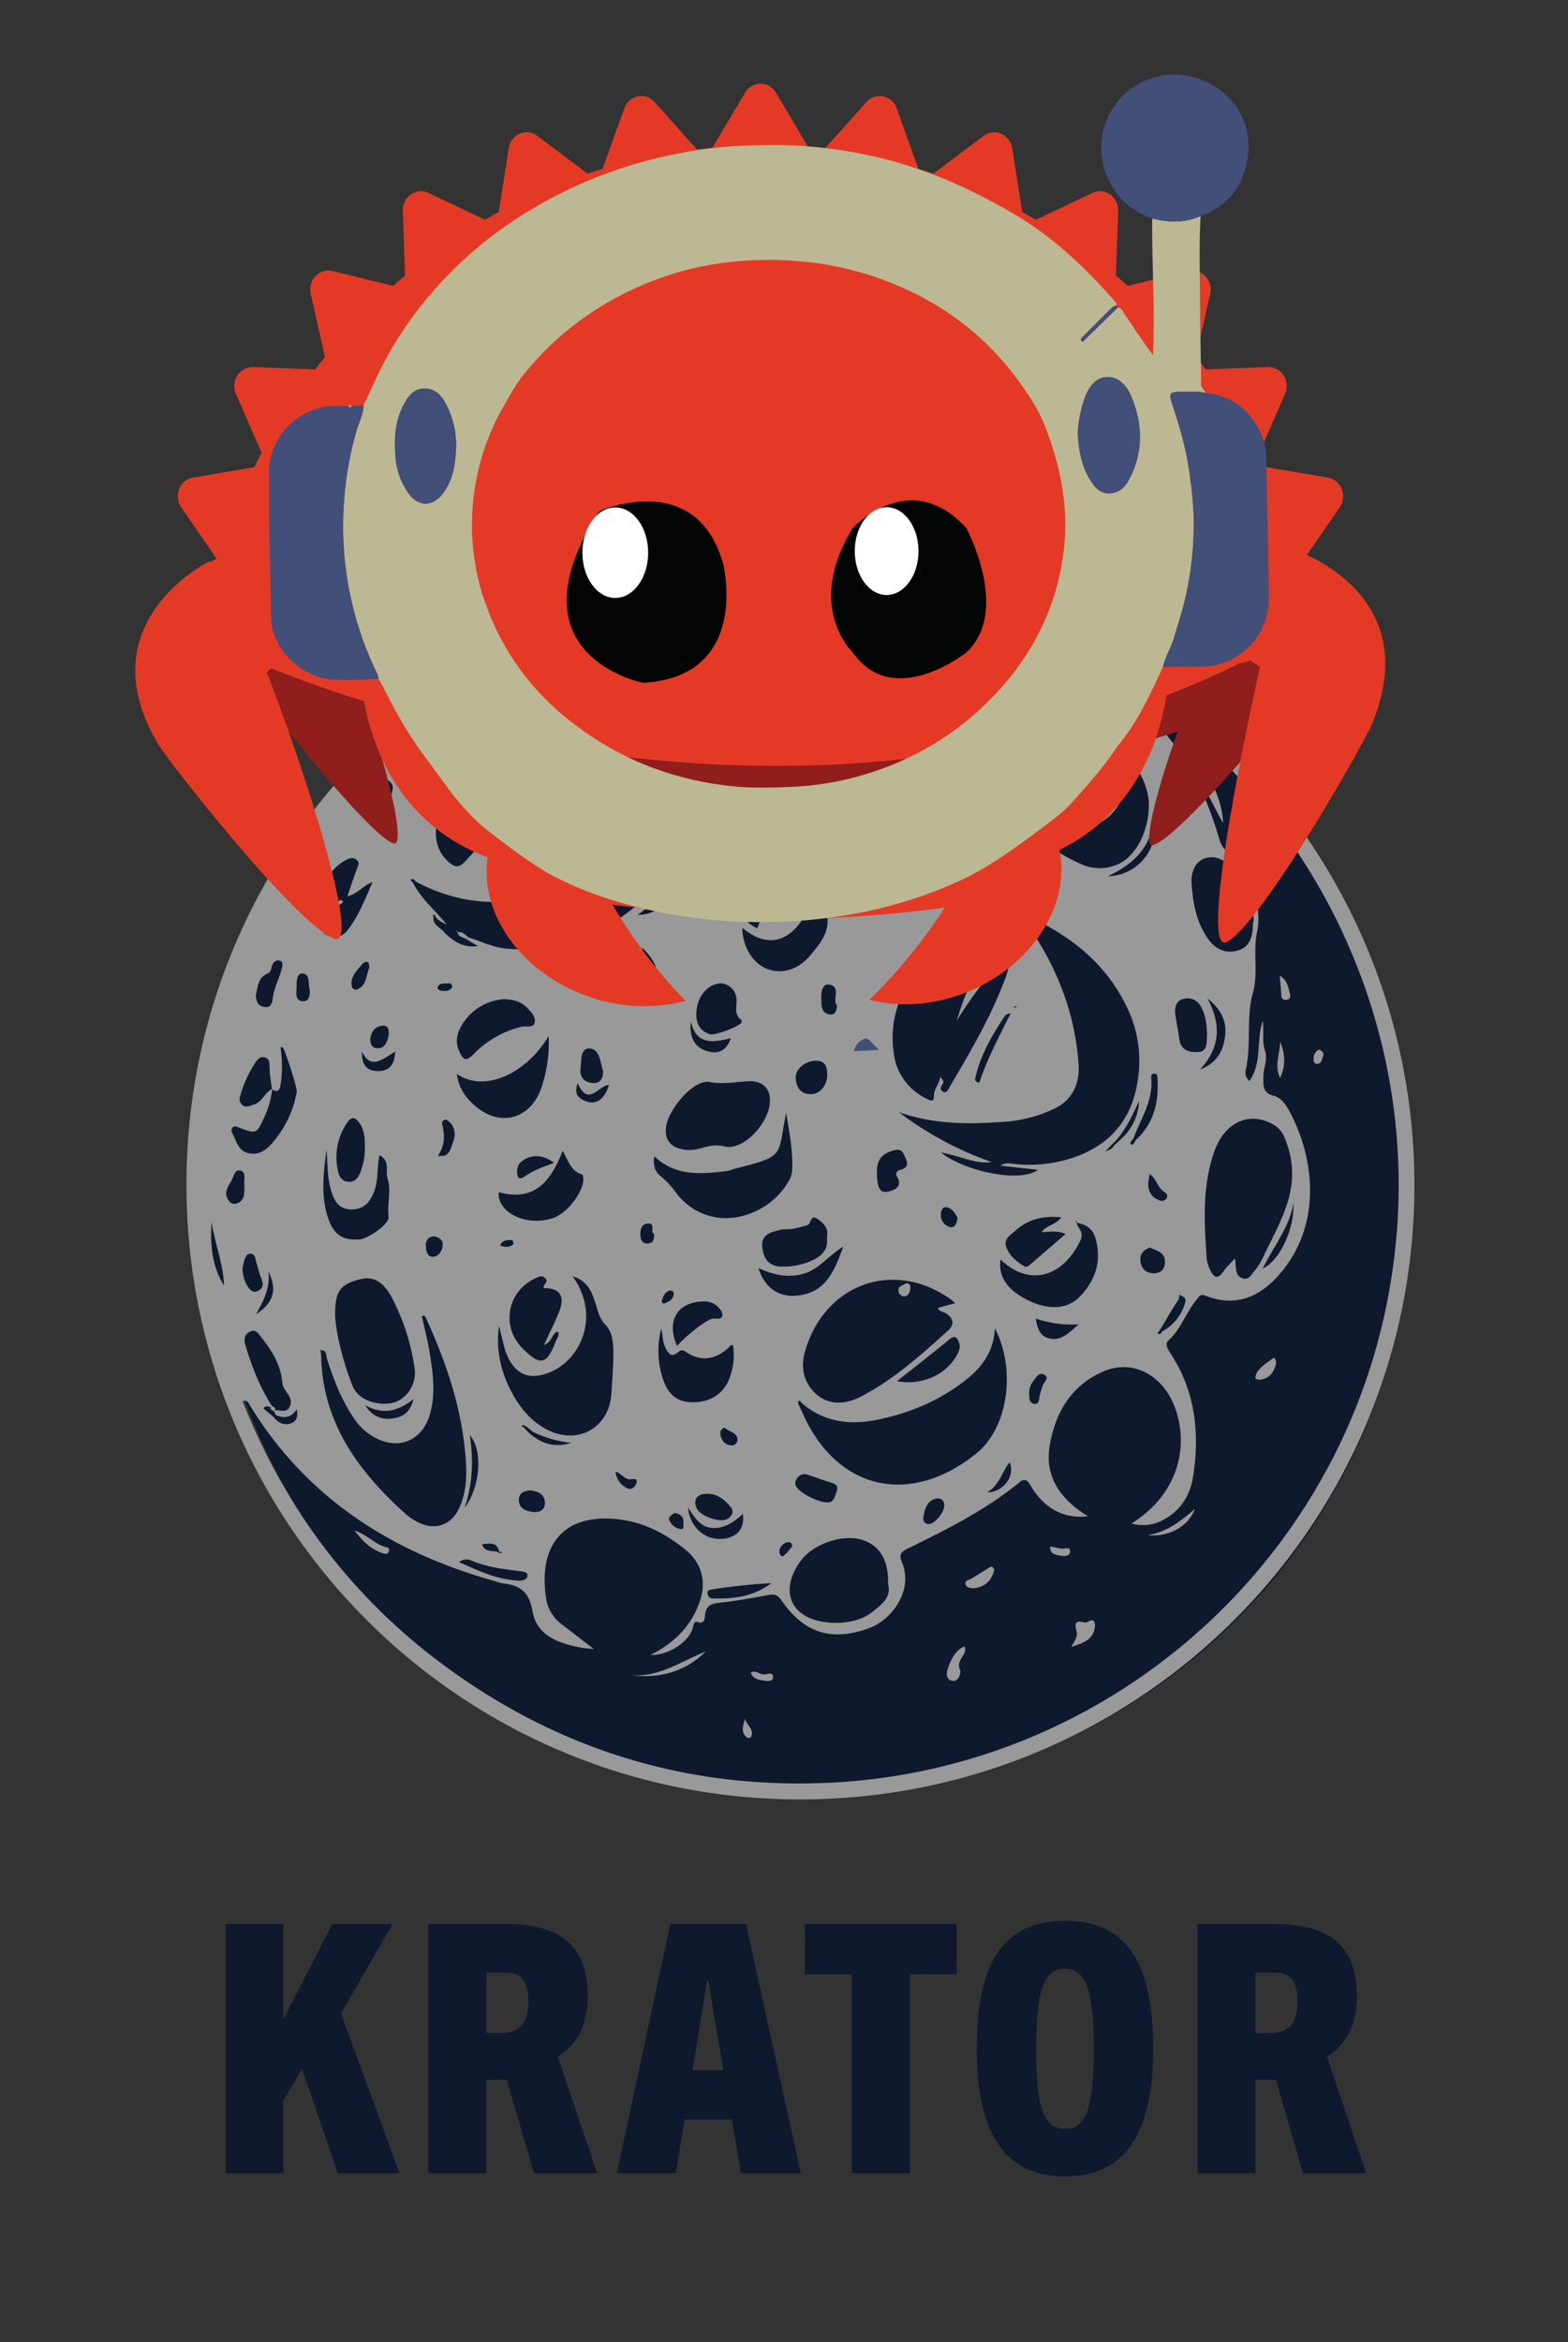 <?xml version="1.0" encoding="UTF-8" standalone="no"?>
<svg
   xmlns:dc="http://purl.org/dc/elements/1.1/"
   xmlns:cc="http://creativecommons.org/ns#"
   xmlns:rdf="http://www.w3.org/1999/02/22-rdf-syntax-ns#"
   xmlns:svg="http://www.w3.org/2000/svg"
   xmlns="http://www.w3.org/2000/svg"
   xmlns:sodipodi="http://sodipodi.sourceforge.net/DTD/sodipodi-0.dtd"
   xmlns:inkscape="http://www.inkscape.org/namespaces/inkscape"
   id="Layer_1"
   data-name="Layer 1"
   viewBox="0 0 686.24 1024.491"
   version="1.1"
   sodipodi:docname="krator-stacked-color.svg">
  <rect x="0" y="0" width="686.24" height="1024.491" fill="#333333" stroke="none"/>
  <sodipodi:namedview
     pagecolor="#ffffff"
     bordercolor="#666666"
     borderopacity="1"
     objecttolerance="10"
     gridtolerance="10"
     guidetolerance="10"
     inkscape:pageopacity="0"
     inkscape:pageshadow="2"
     inkscape:window-width="640"
     inkscape:window-height="480"
     id="namedview167" />
  <defs
     id="defs7">
    <style
       id="style2">.cls-1{fill:none;}.cls-2{fill:#0e192d;}.cls-3{fill:#999;}.cls-4{fill:#8f1e1c;}.cls-5{fill:#e33a25;}.cls-6{fill:#e43a25;}.cls-7{fill:#030404;}.cls-8{fill:#fff;}.cls-9{clip-path:url(#clip-path);}.cls-10{fill:#bcb893;}.cls-11{fill:#414f79;}</style>
    <clipPath
       id="clip-path">
      <polyline
         class="cls-1"
         points="259.024 466.111 420.38 457.276 590.32 228.947 598.622 -33.904 -7.635 43.64 34.787 149.291 44.604 416.168 175.481 352.388"
         id="polyline4" />
    </clipPath>
  </defs>
  <circle
     class="cls-2"
     cx="354.744"
     cy="522.107"
     r="263.552"
     id="circle9" />
  <path
     class="cls-3"
     d="M619.028,518.505c-.03,148.508-120.348,268.635-269.005,268.579-148.443-.056-268.498-120.439-268.422-269.154C81.676,369.579,202.189,249.511,350.874,249.651,499.005,249.791,619.058,370.158,619.028,518.505Zm-130.868-19.366q-.596.561-1.192,1.122c-.878.902-1.756,1.805-3.342,3.435,2.353-.849,3.455-1.433,4.011-2.713q.614-.548,1.228-1.097l1.168-1.155a23.832,23.832,0,0,0,8.503-17.146c-2.645,5.755-5.328,11.461-9.364,16.41ZM229.858,623.67c-.461-.094-1.248-.381-1.327-.249-.399.675.246.751.703.89q.54.625,1.081,1.251l1.724,1.669c5.325,4.53,11.263,6.025,17.957,3.887a50.008,50.008,0,0,1-16.897-4.864q-1.013-.841-2.025-1.681C230.67,624.271,230.265,623.968,229.858,623.67ZM218.607,679.393l1.106-.256c-.113-.118-.21-.315-.342-.341-.645-.131-.837.23-.789.804-.502-5.043-3.788-4.652-7.592-4.117C212.372,679.736,216.477,677.576,218.607,679.393Zm-97.935-60.467-.793-1.772c2.186-1.046,5.332,1.513,6.903-1.847,1.417-3.031-.506-5.101-2.003-7.359a7.107,7.107,0,0,1-1.213-3.146c-.661-7.685-4.477-13.885-9.109-19.703-1.269-1.594-2.359-3.911-5.081-2.597-2.667,1.287-2.642,3.764-1.949,6.034,2.815,9.226,6.262,18.198,11.537,26.359-.845,1.654-2.318-1.174-3.587,1.257,1.305,1.094,2.835,2.375,4.364,3.657,1.91,2.545,4.47,3.84,7.523,2.815,2.499-.839,3.279-3.012,2.585-6.133C127.344,620.272,124.201,620.53,120.672,618.926ZM388.77,293.775c-.148-.627-.513-1.08-1.124-.664-.158.107.165.922.267,1.411,2.313,4.074,5.401,6.653,10.389,5.631C394.8,298.473,392.787,294.566,388.77,293.775Zm-197.229,211.564c4.964,1.453,5.557-2.62,6.663-5.572,1.276-3.409,1.181-6.841-1.996-9.437a1.573,1.573,0,0,0-2.071-.277c-.953.722-.639,1.661-.414,2.611,1.07,4.506.702,8.796-1.967,12.723l.237.829.301-.354Zm317.024,77.073a20.312,20.312,0,0,0,10.151-12.734c.943-3.437-4.047-2.713-4.972-5.21a2.277,2.277,0,0,1,.044-.821c2.217,1.48,3.241,2.985,1.458,5.633-2.69,3.996-5.032,8.226-7.521,12.355q-.606.795-1.211,1.59C507.561,583.875,508.17,583.416,508.564,582.413ZM280.778,414.315l.027.308.155-.239c1.11,6.435,4.549,12.536,2.667,19.417-.293,1.071-1.253,2.591.726,3.56a9.287,9.287,0,0,0,3.777-7.391C288.429,423.505,285.356,418.525,280.778,414.315Zm216.239,84.423c7.854-7.185,10.184-16.368,9.562-26.591-.062-1.025.207-2.563-1.524-2.519-1.335.034-1.265,1.282-1.189,2.165.833,9.734-4.64,17.571-7.787,26.106-.39.92-2.046,1.853-1.096,2.619C495.794,501.171,496.55,499.649,497.017,498.738Zm-54.685-55.601c-.813.32-1.987.4-2.383.997-5.691,8.574-10.934,17.38-13.137,27.616-.181.839.154,1.488,1.777,1.91,3.474-10.634,8.833-20.525,13.809-30.605-1.184-2.726,2.15-1.819,2.509-2.949C442.857,439.922,444.215,442.833,442.332,443.138ZM243.754,354.842l-1.189-1.224a57.605,57.605,0,0,0,5.451-3.269c1.636-1.226,4.423-.958,5.331-4.228a77.558,77.558,0,0,0-36.547,22.187c3.058-1.212,6.276-4.803,8.489-4.265,7.134,1.736,11.579-3.658,17.389-5.116C245.882,358.123,245.739,357.498,243.754,354.842ZM118.99,476.414c-.377-3.277-.978-6.549-1.044-9.833-.038-1.911.026-3.536-2.134-4.065-2.063-.505-3.122.905-4.139,2.412a52.539,52.539,0,0,0-6.3,13.572c-.542,1.692-.976,3.374.639,4.79,1.646,1.443,3.224.386,4.868-.042,3.874-1.008,4.854-5.401,8.251-6.937a37.94,37.94,0,0,1-3.641,12.733c-3.238,6.983-3.238,6.989-10.632,4.287-1.065-.389-2.21-1.15-3.146-.076a2.329,2.329,0,0,0-.199,2.137c1.85,3.262,2.512,7.599,6.75,8.881,4.197,1.27,7.577-.691,10.328-3.679a46.012,46.012,0,0,0,11.283-23.112c.281-1.478-5.117-18.253-6.16-19.383-.089-.096-.373-.013-.944-.013a54.336,54.336,0,0,1,.011,16.523C122.308,477.358,121.233,477.848,118.99,476.414Zm28.487-81.811,1.146,1.152c-3.684,3.465-7.449,4.743-11.617.053a35.823,35.823,0,0,0,2.128,8.702c2.652,5.979,9.153,7.289,13.014,2.333,4.687-6.016,7.492-13.141,10.906-21.079-4.485,1.884-6.746,5.31-11.034,6.32,1.562-4.562,2.794-8.394,4.207-12.159.487-1.296,1.296-2.422.015-3.66-1.338-1.293-2.815-1.04-4.293-.351a21.356,21.356,0,0,0-8.775,8.227C139.64,389.62,140.973,392.7,147.477,394.603ZM471.008,534.802l.367-.682-.7-.175q.244.391.487.781c.351,2.69,3.673,3.812,1.514,8.203-7.899,16.066-22.426,19.847-34.816,7.996-.959,7.119,2.543,12.72,10.714,17.137,9.236,4.993,18.081,5.035,23.737-.644,6.977-7.005,9.935-15.512,7.244-25.403C478.388,537.726,475.73,535.624,471.008,534.802ZM387.706,324.02c-.128,1.326-2.739,1.009-1.673,3.676,3.098-1.712,6.108-3.374,9.138-5.048-1.466-2.004-3.064.835-4.226-.87,4.014-3.798,9.313-3.365,14.912-3.992a29.08,29.08,0,0,0-11.343-8.726c-13.478-5.883-31.069-1.571-38.658,9.594-.799,1.176-3.026,3.927-1.102,4.054,3.617.239,5.754,4.399,9.712,2.943,1.068-.393,2.856-1.093,3.669.502,2.063,4.05,5.152,1.96,8.069,1.671C380.352,327.411,383.302,323.532,387.706,324.02ZM350.596,613.458c-.24-.57-.695-.977-1.206-.542-.211.179.051.915.097,1.398,1.681,3.469,3.151,7.06,5.076,10.388,16.713,28.904,46.614,32.199,72.765,11.026,14.128-11.439,17.301-37.024,8.073-54.72-.376,9.429-5.018,16.384-11.881,21.941-11.662,9.442-25.092,15.168-39.741,18.101C371.601,623.488,360.283,621.992,350.596,613.458ZM181.84,385.547a1.328,1.328,0,0,0-2.192-.644q.644.772,1.288,1.544c3.274,6.524,8.995,11.186,14.607,17.98-3.335-1.558-4.797-2.58-5.417-4.482l-.87.632.413.328.443-.98c-1.691,4.025,2.092,5.487,3.939,7.452,3.965,4.22,8.72,7.395,15.123,6.459q-2.453-1.464-4.907-2.929.387-.425.762-.861c5.498,1.756,10.732,4.332,16.607,4.896,24.768,2.376,45.18-7.38,62.479-23.808,20.198-19.182,18.338-49.669-3.292-67.384-2.907-2.381-5.978-4.883-10.409-3.963,1.729,3.485,3.553,6.683,4.95,10.058,6.784,16.39,3.722,31.745-8.579,43.703C243.373,396.311,210.26,400.988,181.84,385.547ZM476.175,663.199c-10.311,1.399-19.19-3.366-24.997-13.191-1.305-2.208-2.546-3.669-4.769-1.829-14.861,12.296-31.995,20.763-49.13,29.191-2.996,1.474-3.985,2.595-2.588,5.866,5.362,12.555-4.619,25.408-14.219,28.909-16.488,6.013-28.507,2.275-38.455-12.144-1.676-2.43-3.1-2.785-5.636-2.325-6.851,1.241-13.714,2.512-20.626,3.287-3.773.423-6.752.825-7.181,5.508-.136,1.487-.314,4.162-3.476,2.986-1.066-.396-1.489.769-1.68,1.798-1.193,6.416-10.466,12.944-18.716,12.621,10.439-5.188,17.712-12.588,21.442-23.038,3.186-8.927,1.041-17.101-6.231-23.03-8.381-6.832-17.797-11.785-28.668-13.17C247.465,661.61,235.326,674.977,239.017,699.202a17.116,17.116,0,0,0,6.724,11.199c4.563,3.506,9.116,7.026,14.175,10.928-2.038-.211-3.506-.271-4.941-.526-9.959-1.769-19.978-5.003-21.915-16.006-1.503-8.536-5.466-11.45-12.956-12.181a20.486,20.486,0,0,1-3.341-.96C171.676,679.109,134.472,655.551,109.475,614.91c-.633-1.029-.966-2.709-3.339-2.055,19.522,49.211,50.553,89.322,93.819,119.653,48.99,34.344,103.623,50.164,163.398,47.262,119.657-5.809,220.563-93.012,243.728-210.278,23.243-117.657-37.07-223.312-114.671-270.163-.065.363-.307.949-.17,1.057,12.475,9.887,18.787,25.195,31.59,35.07,7.277,5.613,10.821,14.799,11.496,24.614-4.284-7.417-7.502-15.497-13.074-22.083a175.267,175.267,0,0,1,11.499,29.414c.754,2.557,2.213,4.218,3.938,6.124,8.745,9.666,15.084,21.476,12.462,34.096-1.886,9.073.692,17.761-1.896,27.015-2.901,10.374-.52,22.28-3.054,33.343-.355,1.551-.168,3.085,1.587,4.932,5.71-8.211,2.932-17.812,5.828-26.351.674,4.264-.353,8.912.952,12.773,1.418,4.196-.61,7.537-.625,11.274-.015,3.96-.638,7.406,4.654,8.745,2.947.745,5.041,3.66,6.535,6.381,11.253,20.49,14.994,50.739-5.073,72.676-8.633,9.437-18.978,13.268-31.37,8.374-2.516-.994-2.8.31-3.922,1.637-4.7,5.56-6.824,12.864-12.375,17.89-1.481,1.34-.666,3.338.564,5.175,11.061,16.527,13.163,34.87,10.279,54.03-1.033,6.865-4.038,12.989-9.847,17.227-4.913,3.585-10.29,5.437-17.214,3.673,17.311-10.67,24.877-28.636,20.297-46.757-4.258-16.846-18.453-25.779-32.518-19.799C468.596,605.96,461.575,618.476,459.33,632.881,457.294,645.947,464.101,655.966,476.175,663.199ZM393.419,486.49A149.013,149.013,0,0,0,434.022,508.325c-7.356.967-13.786-2.784-22.125-4.164,10.259,8.265,34.78,13.338,42.347,7.536l-16.417-1.825c2.319-1.533,4.2-.934,5.988-.751a60.943,60.943,0,0,0,24.687-2.375c16.492-5.175,26.561-16.262,29.302-33.376a53.635,53.635,0,0,0-3.431-30.246c-10.657-24.464-31.052-37.714-54.945-46.7a7.988,7.988,0,0,0-6.085.154c.38,2.181,2.209,1.799,3.61,2.216,6.277,1.866,12.275,4.806,15.798,10.263,11.171,17.306,18.041,36.362,19.313,56.957.49,7.938-2.832,15.431-10.881,19.05a59.215,59.215,0,0,1-19.457,5.434C425.432,491.847,409.277,492.077,393.419,486.49Zm24.628,83.541c-.955-.807-1.602-1.449-2.339-1.962-24.886-17.333-54.837-6.404-63.371,22.981-2.194,7.555-.372,14.196,5.151,18.977,5.382,4.659,12.509,4.249,18.603,1.188,14.637-7.353,26.706-18.321,38.791-29.154,2.872-2.575,2.519-5.448-.949-7.604-1.132-.704-2.787-.701-3.496-2.338ZM273.252,338.052c-6.547-8.629-14.145-13.937-22.805-16.639-27.106-8.458-56.522,17.68-59.452,39.578-.839,6.27.514,11.892,5.614,16.252,2.697,2.306,4.436,2.323,7.061-.563C222.336,356.158,244.261,341.238,273.252,338.052Zm-88.656,237.544c1.168,5.363,2.564,10.701,3.457,16.121,1.514,9.191,2.734,18.47-.144,27.622-3.218,10.232-12.435,14.583-22.037,10.345a24.971,24.971,0,0,1-10.553-8.705c-5.732-8.211-9.273-17.358-12.258-26.806-.423-1.337.059-3.765-2.834-3.548a26.027,26.027,0,0,1,.345,2.712c.657,29.46,16.641,50.663,37.38,69.27a25.09,25.09,0,0,0,5.387,3.403c6.646,3.401,13.753,1.246,17.153-5.43,3.28-6.44,3.862-13.443,3.446-20.566-1.297-22.181-8.094-42.85-17.247-62.874C186.315,576.321,186.135,575.209,184.596,575.596Zm355.947-25.17c.152,1.908.209,2.639.268,3.37.176,2.17.433,4.445,2.801,5.286,2.932,1.041,4.061-1.569,5.466-3.273a23.208,23.208,0,0,0,3.205-4.826c7.344-15.741,17.593-30.563,11.218-49.846-1.333-4.031-2.556-7.012-5.695-8.924-10.702-6.516-21.803-1.466-26.354,11.435-5.415,15.35-4.41,31.1-3.335,46.872a13.722,13.722,0,0,0,1.269,4.429c1.486,3.391,3.242,5.408,6.181,1.012C536.722,554.237,538.352,552.831,540.542,550.426ZM438.203,414.047c-28.237-5.242-51.281,17.79-47.044,46.66a25.402,25.402,0,0,0,13.837,19.612c1.431.762,3.803,2.339,3.724-.769-.089-3.522,2.86-5.703,2.736-9.111-.05,1.458,2.286,2.015,1.082,3.71-.774,1.09-1.351,2.736.288,3.411,1.671.689,2.227-1.157,2.863-2.237,8.832-14.99,17.668-29.988,23.885-46.316,1.245-3.269,2.55-6.679,1.749-11.169-9.265,8.764-16.229,18.422-22.617,28.605C422.555,434.041,426.911,422.048,438.203,414.047ZM250.614,558.264c12.095,16.983,3.776,35.129-8.044,41.077-10.264,5.165-17.571,2.429-21.369-8.423-.636-1.816-.996-3.73-1.472-5.602-.459-1.802-.903-3.607-1.353-5.411-1.443,10.733.893,20.552,5.94,29.769,3.574,6.528,8.255,12.049,14.937,15.57,13.477,7.101,27.366-.606,28.331-15.691.345-5.4.722-10.804.845-16.212.111-4.892-.127-10.387-3.381-13.782-2.871-2.994-3.339-6.193-4.469-9.556C259.01,565.344,257.54,560.46,250.614,558.264ZM146.658,575.865c.795,9.355,3.576,19.87,7.582,30.242,2.715,7.031,12.438,9.036,18.17,7.347,6-1.767,10.031-8.326,9.029-15.075a95.557,95.557,0,0,0-9.916-30.709c-3.789-7.194-8.27-9.628-14.216-8.039C148.676,561.938,146.539,564.848,146.658,575.865ZM459.692,308.707a35.867,35.867,0,0,0-11.85,2.195c-8.516,2.901-11.676,9.911-9.456,20.887.534,2.638.439,6.247,2.835,7.31a29.447,29.447,0,0,0,11.447,2.304c5.535.045,10.841-.417,12.51,6.608.278,1.169,1.081,1.597,2.078.76,3.559-2.988,7.371-5.755,10.503-9.144,2.288-2.475,9.088-3.555,3.997-9.339,4.623-5.807,1.603-8.51-4.052-10.403-.859-.288-1.362-1.792-1.92-2.795C472.41,311.032,467.121,308.521,459.692,308.707Zm-71.053,384.034c.363-10.583-3.941-17.235-12.013-19.37-8.472-2.241-20.829,2.132-26.076,9.226-7.063,9.55-6.534,18.833,1.359,23.857,7.522,4.788,22.308,4.553,29.327-.966C385.466,702.164,390.402,698.782,388.639,692.741Zm-78.239-219.508c-6.638-.966-16.314,10.399-18.425,17.631-2.191,7.506,1.771,12.017,9.602,12.161,5.108.094,9.134-3.075,15.272-1.586,8.326,2.02,18.644-9.215,19.982-18.122.983-6.546-2.684-10.744-9.287-10.369C321.827,473.272,316.131,474.43,310.4,473.233ZM489.404,326.823c.809,2.914,1.807,5.791,2.395,8.749,2.68,13.491-4.577,24.25-18.021,27.088-8.777,1.853-15.833-1.82-22.536-6.725-5.386-3.941-9.739-9.031-14.433-14.095-1.164,2.25.14,3.264.787,4.27,9.089,14.124,20.546,25.597,36.334,32.183,7.064,2.947,15.559,1.357,20.631-4.023a28.53,28.53,0,0,0,6.888-12.599,33.763,33.763,0,0,0,1.294-11.239C501.839,340.81,496.419,333.324,489.404,326.823ZM286.308,505.756c-.471,3.922.156,6.709,3.198,9.035a35.063,35.063,0,0,1,6.236,6.771c14.644,19.227,40.597,11.407,49.622-5.322a9.666,9.666,0,0,0,1.29-3.808c.526-8.715-1.24-17.188-2.589-25.701-3.961,19.366.084,18.818-22.933,24.607a23.041,23.041,0,0,1-2.756.855C307.23,513.5,296.051,514.891,286.308,505.756ZM548.33,403.847c1.466-3.253-1.808-5.539-2.759-8.515-1.465-4.586-2.794-9.357-5.183-13.467-2.557-4.401-7.045-7.917-12.294-6.616-5.336,1.322-6.958,6.603-6.571,11.666.649,8.485,2.159,16.842,7.366,24.003,3.346,4.601,7.964,6.422,13.208,4.722C547.268,413.963,548.36,409.252,548.33,403.847Zm-348.379,65.886c.756,6.129,3.777,10.402,7.934,13.964,10.858,9.306,23.695,6.09,28.796-7.146a61.458,61.458,0,0,0,3.439-23.396C230.118,470.072,211.602,477.993,199.951,469.733ZM320.778,588.412c-1.168-.221-1.441.629-1.981,1.125-5.868,5.393-12.422,6.131-18.598,1.774-1.547-1.091-2.403-.709-3.464.203-3.144,2.702-4.363.174-5.527-2.089-1.329-2.582-1.127-5.543-1.806-8.337a38.944,38.944,0,0,0,.396,21.046c2.224,7.444,6.083,10.881,12.313,11.187,8.199.403,14.363-3.273,17.109-10.323A28.421,28.421,0,0,0,320.778,588.412Zm-82.79-24.981c-.613-1.572,2.643-2.728.49-4.492-1.556-1.275-2.944-.368-4.293.266-12.235,5.755-14.983,20.995-5.532,30.535,7.768,7.842,10.616,7.296,14.551-2.915.518-1.344,1.808-2.614.962-4.41-2.8.881-2.483,4.662-6.076,5.878,2.466-5.391,4.899-10.094,6.793-15.005C247.367,566.846,244.792,563.354,237.989,563.43ZM357.088,329.216c6.173,15.236,23.361,23.509,36.716,18.42,12.419-4.732,19.209-17.345,15.174-28.185C397.979,339.638,379.523,345.172,357.088,329.216Zm-32.227,76.604c.106,8.382,4.667,15.659,10.969,18.029,6.322,2.378,13.453.376,18.675-5.814,5.247-6.221,10.547-12.64,5.906-21.668-1.094-2.128-.958-4.972-3.604-6.272C349.781,411.018,337.8,416.759,324.861,405.819ZM218.297,521.495a8.74,8.74,0,0,0,2.105,6.522c4.249,5.401,13.848,7.493,21.808,4.733,6.016-2.086,13.167-11.355,13.07-17.007-.012-.708-.175-1.953-.501-2.036-4.889-1.245-5.947-5.945-8.524-10.268C241.106,516.598,234.058,525.746,218.297,521.495Zm-75.405-18.529c-1.316,10.296-2.689,20.67,1.037,30.778,2.432,6.598,6.451,8.918,13.488,8.361,3.759-.298,13.044-6.729,12.654-9.772-.727-5.673,1.295-11.332-.473-16.922-1.015-3.21,1.344-7.488-3.493-10.129-1.195,5.39-.451,10.665-2.246,15.546-1.837,4.997-4.733,8.442-10.483,8.188-5.86-.259-7.54-4.785-8.757-9.341C143.165,514.243,143.41,508.587,142.891,502.966ZM220.772,437.037a23.214,23.214,0,0,0-18.585,11.269c-2.103,3.414-3.161,7.353-1.173,11.598,1.584,3.381,2.69,4.763,6.003,1.432a43.67,43.67,0,0,1,21.351-12.249c1.918-.443,5.011.691,5.593-1.625.688-2.738-1.642-4.971-3.553-6.907C227.953,438.07,224.805,437.253,220.772,437.037ZM361.887,541.358c.889-3.739-1.144-6.177-4.04-8.133-3.32-2.241-2.785,2.152-4.492,2.659a52.699,52.699,0,0,1-6.131,1.588c-2.08.353-4.298.067-6.309.607-3.727,1-7.852,2.013-7.318,7.283.591,5.827,3.452,8.725,8.946,8.689a30.165,30.165,0,0,0,13.471-2.997C359.972,549.071,362.569,546.26,361.887,541.358ZM331.456,406.068c2.242-6.806,6.868-10.925,13.596-12.369,4.607-.988,4.469-2.988,2.204-6.246-2.851-4.102-6.577-5.799-11.474-4.708a14.02,14.02,0,0,0-11.028,11.971C323.909,400.316,326.422,403.808,331.456,406.068ZM315.947,430.166c-5.113-.193-9.692,4.264-10.829,10.075-1.26,6.441.666,10.578,5.669,12.175,1.979.632,12.894-3.433,13.666-5.121.147-.322.252-.972.104-1.074-4.04-2.774-1.425-7.074-2.434-10.534A7.159,7.159,0,0,0,315.947,430.166ZM410.107,370.473a34.2,34.2,0,0,1-24.184,15.539c-4.089.641-.941,3.221.217,4.334,4.951,4.758,15.281,4.548,21.072.218C411.71,387.201,414.887,376.083,410.107,370.473Zm56.252,169.28c-4.014-1.743-7.227-.801-10.509-.82,2.168-3.116,6.297-3.095,8.574-6.428-7.959-.843-14.507.855-20.06,5.858-2.095,1.888-5.178,3.402-3.971,7.005,1.366,4.078,4.689,6.554,8.174,8.726.377.235,1.458-.273,1.976-.714C455.656,549.033,460.718,544.629,466.359,539.753ZM303.675,278.695c.393,8.594,7.435,14.719,15.754,15.338,2.206.164,4.41-.7,6.654.504,4.203,2.257,8.467-.246,8.86-3.447.478-3.896,2.747-6.387,3.977-9.581.592-1.537,1.135-2.886-.448-4.131-1.625-1.277-2.862-.493-4.019.709a25.425,25.425,0,0,1-14.814,7.295C313.612,286.331,307.587,286.378,303.675,278.695Zm28.239,275.96c2.915,9.021,9.338,13.052,17.494,12.019,11.964-1.514,15.702-10.494,19.638-21.362-6.738,4.095-10.701,9.976-17.416,11.847C344.786,559.067,338.463,557.678,331.914,554.655Zm-172.232-53.007c.049-3.694-.183-7.379-2.406-10.496-1.556-2.183-3.267-3.17-5.298-.118a26.708,26.708,0,0,0-3.978,21.48c.539,2.418,1.901,4.285,4.618,4.425,2.438.125,3.867-1.439,4.819-3.479A28.219,28.219,0,0,0,159.683,501.648Zm368.601-49.172c-.199-4.265-.542-8.5-2.762-12.258a6.501,6.501,0,0,0-7.935-3.158c-3.012.941-3.598,3.782-3.211,6.64.488,3.605,1.294,7.168,1.745,10.776.693,5.548,5.375,6,8.9,5.609C528.597,459.69,528.026,455.434,528.284,452.476ZM296.323,588.741c4.147-4.7,13.37-12,15.913-11.985,1.555.009,3.505.365,3.855-1.087.384-1.591-1.018-3.229-2.314-4.421a8.163,8.163,0,0,0-5.893-1.967C296.469,569.394,291.457,577.811,296.323,588.741Zm27.48-321.128c-5.171.564-10.1,1.036-13.938,4.328-1.737,1.49-4.759,3.327-3.274,5.988,1.425,2.552,3.966,4.802,7.619,4.158a27.679,27.679,0,0,0,12.062-5.332,6.551,6.551,0,0,0,2.18-7.219C327.653,267.29,325.375,267.628,323.803,267.613Zm68.777,336.532c10.163,1.892,20.198-2.173,25.306-9.944,1.389-2.113,2.782-4.386,1.805-7-.689-1.842-1.616-3.475-4.171-1.36C408.115,591.971,400.504,597.853,392.581,604.145Zm-6.667-220.354a37.1,37.1,0,0,1,15.146-8.231c4.005-1.081,4.709-3.539,1.883-6.53a10.736,10.736,0,0,0-11.639-3.013c-4.15,1.286-6.217,4.372-6.463,8.647A21.645,21.645,0,0,0,385.914,383.792ZM356.869,463.992c-4.697.17-8.897,3.741-8.616,7.711.269,3.801,2.025,6.753,6.343,6.885,4.252.13,7.467-3.746,7.438-8.606C362.015,466.487,361.076,463.833,356.869,463.992Zm26.962,49.279a19.466,19.466,0,0,0,.009,1.976c.333,2.918.749,6.75,4.379,6.071,2.189-.409,7.553-1.732,4.185-6.964-.738-1.147.493-2.414,1.543-2.643,5.076-1.106,2.446-4.668,1.691-6.678-1.074-2.862-3.74-2.256-6.323-1.242C384.719,505.598,383.578,509.107,383.831,513.271ZM360.068,656.956c4.884.976,4.938-1.514,5.897-3.999,1.163-3.013.098-3.739-2.334-4.476-3.324-1.007-6.589-2.207-9.876-3.337a4.009,4.009,0,0,0-5.048,1.687c-1.42,2.092-.31,3.788,1.228,5.049A26.745,26.745,0,0,0,360.068,656.956ZM274.733,284.568a17.047,17.047,0,0,0-12.069,6.011c-1.174,1.364-2.736,2.472-1.648,4.3.999,1.679,3.069,1.719,4.667,1.149,3.785-1.351,7.447-3.044,11.175-4.56,2.013-.819,4.398-2.348,4.163-4.11C280.668,284.713,277.712,284.642,274.733,284.568Zm60.39,71.002c4.603,1.651,4.012,5.119,4.695,7.804.961,3.781,3.389,5.072,6.747,4.228,3.433-.864,4.044-3.718,3.389-6.88C348.603,354.211,345.63,353.029,335.123,355.57ZM111.988,434.849c-.016,2.974.8,5.073,3.583,5.599,3.052.577,3.602-1.838,3.844-3.929.478-4.12,2.421-7.732,3.57-11.61.467-1.577,1.361-4.006-.395-4.653-1.887-.695-3.496.938-3.849,3.237a3.025,3.025,0,0,1-1.991,2.521C112.769,427.762,112.958,431.837,111.988,434.849ZM404.584,291.391c3.224-.032,5.44-1.521,5.429-4.731-.012-3.383-3.784-5.407-5.45-4.464-2.516,1.425-2.21.256-3.482-1.029-1.929-1.947-5.188-2.548-7.297-.7-2.317,2.031-.034,4.081,1.426,5.879A14.318,14.318,0,0,0,404.584,291.391Zm-95.426,362.031c-4.258.042-5.967,2.782-4.099,6.567,1.62,3.281,10.264,6.218,13.296,4.427,2.148-1.269,3.012-3.416,1.393-5.328C317.047,655.899,313.82,653.205,309.158,653.423Zm15.968,8.754c-3.744,3.466-7.646,6.223-12.73,6.202-5.71-.023-8.25-4.458-11.337-8.961,1.087,9.086,7.833,14.619,15.787,13.61C322.842,672.266,325.982,668.404,325.126,662.176ZM279.073,400.154c11.324.335,24.702-13.614,25.595-25.597C298.44,385.374,289.73,392.561,279.073,400.154Zm249.34,36.525c6.073,11.132,5.809,21.511-3.269,31.171,7.432-2.8,10.412-8.278,11.083-15.221C536.877,445.891,533.671,440.895,528.413,436.679ZM263.949,468.515c-1.224-3.442-1.319-9.376-5.574-9.876-4.47-.525-3.871,5.214-4.304,8.522-.483,3.695,1.398,6.365,5.451,6.569C262.664,473.889,263.906,471.923,263.949,468.515ZM337.544,692.502a250.905,250.905,0,0,0-25.804,2.707c-1.301.18-2.243.338-2.058,1.97a2.216,2.216,0,0,0,2.428,2.002C321.108,699.404,329.809,698.402,337.544,692.502Zm-136.66-9.246c8.84,3.984,16.963,7.779,26.251,8.121,1.817.067,3.446-.505,3.679-1.819.355-2.001-1.894-2.138-3.231-2.302-7.092-.874-14.168-1.695-20.856-4.483A5.415,5.415,0,0,0,200.884,683.256ZM271.416,424.601c-1.325,3.8,1.039,5.656,3.304,7.419a2.57,2.57,0,0,0,3.676-.237,7.383,7.383,0,0,0,1.544-7.517,10.64,10.64,0,0,0-1.396-3.138c-.921-1.192-.888-3.767-3.432-2.946a5.663,5.663,0,0,0-3.878,3.929A6.768,6.768,0,0,0,271.416,424.601ZM472.133,579.263a48.072,48.072,0,0,1-18.87-2.531c.743,4.076,1.719,7.297,5.08,8.454C464.231,587.212,467.939,582.775,472.133,579.263ZM106.147,554.779A15.918,15.918,0,0,0,108.248,562.5c1.075,1.753,2.501,3.198,4.725,2.133,2.055-.985,2.387-2.683,1.56-4.869-1.018-2.692-1.749-5.497-2.52-8.277-.363-1.308-.495-2.944-2.101-3.074-1.861-.151-2.553,1.475-3.006,2.985C106.523,552.675,106.316,554.006,106.147,554.779ZM438.658,277.861c-1.381-.094-2.641-.291-3.264.983-.668,1.365.481,2.04,1.316,2.78a21.801,21.801,0,0,0,10.721,5.155c1.634.3,3.553.942,4.238-1.505a3.814,3.814,0,0,0-2.136-4.781C446.063,278.667,442.181,278.515,438.658,277.861Zm66.155,79.041c-.403,12.834-7.83,20.615-19.937,26.397A21.068,21.068,0,0,0,504.812,356.903Zm-1.497,188.799c-2.775.891-4.365,2.668-4.231,5.495.17,3.598,2.339,5.681,5.854,5.76,3.183.072,4.942-1.984,4.909-5.111C509.802,547.633,506.124,547.093,503.316,545.702ZM98.067,562.305c-.398-9.529-3.981-18.386-5.463-27.703C91.968,544.323,92.672,553.773,98.067,562.305Zm8.902-44.011c-.368-2.138,1.025-5.648-1.883-6.313-2.429-.556-2.893,3.036-4.027,4.875-1.602,2.598-3.217,5.396-.853,8.47a2.981,2.981,0,0,0,3.618,1.025C107.494,524.842,106.847,521.477,106.97,518.295ZM355.789,260.859c8.311.641,16.44,3.359,24.895,2.348C372.855,257.027,364.348,258.651,355.789,260.859ZM203.355,659.542c6.967-9.409,7.989-25.261,2.275-31.771C207.176,638.47,207.021,648.546,203.355,659.542ZM319.87,454.096c-8.121,2.061-15.078,2.952-17.513-7.204-.897,6.977,1.975,11.572,7.468,12.995C314.25,461.033,317.766,459.928,319.87,454.096ZM232.356,651.954c-3.228.03-5.399,1.349-5.267,4.327.17,3.84,3.407,4.767,6.51,5.089,2.889.3,5.027-1.214,4.868-4.254C238.268,653.301,235.238,652.364,232.356,651.954ZM219.547,305.047a2.61,2.61,0,0,0-2.023-2.447c-2.545-.704-11.336,4.267-12.015,6.706a2.222,2.222,0,0,0,1.272,2.801C209.336,313.498,219.415,307.889,219.547,305.047Zm224.056,74.699c-2.528.433-1.816,2.232-1.638,3.607.448,3.457,4.483,4.318,5.56,6.838,1.534,3.587,3.466.938,4.678.7a2.796,2.796,0,0,0,1.582-4.231C451.559,382.677,446.893,382.135,443.603,379.746ZM566.079,526.159c-1.612,10.375-8.37,18.512-13.439,28.696C560.271,551.387,566.624,537.154,566.079,526.159ZM411.335,293.52c-9.676,1.26-16.628-2.41-23.368-6.76C399.253,298.692,403.961,300.279,411.335,293.52ZM242.438,508.652c-4.693-3.742-10.151-3.889-14.265-.535-2.111,1.721-2.105,4.772-1.558,6.378.703,2.064,3.01.101,4.315-.727C234.48,511.515,238.43,510.185,242.438,508.652Zm-82.634,105.996c3.006,4.808,7.106,6.549,12.255,5.781,4.936-.736,7.563-3.187,8.962-8.528C174.383,617.306,167.53,619.035,159.804,614.648ZM445.418,303.712c-10.607-1.739-18.558,4.587-16.413,13.517C433.748,311.357,437.061,304.236,445.418,303.712Zm-32.156,354.558a2.803,2.803,0,0,0-3.567-2.748c-4.012.892-4.937,4.422-5.528,7.872-.273,1.595.194,3.159,2.283,3.253C408.909,666.757,413.359,661.681,413.261,658.27ZM366.26,439.668c-2.108-2.535,1.959-8.089-3.277-8.963-3.211-.536-3.632,3.378-3.532,6.1.104,2.796-.22,6.272,3.575,6.919C365.299,444.111,366.352,442.249,366.26,439.668ZM158.405,459.975c-.136,6.51,2.604,8.5,7.118,8.531,4.837.033,7.255-2.849,7.403-8.556C165.795,464.657,161.987,467.125,158.405,459.975ZM450.397,609.387c.114,1.896-.104,4.401,2.25,4.685,2.323.28,2.052-2.188,2.424-3.816a36.173,36.173,0,0,1,1.374-4.374c.542-1.478,2.859-3.088.813-4.434-2.378-1.565-3.749.952-5.002,2.545A9.265,9.265,0,0,0,450.397,609.387ZM135.612,433.144c-.926-2.549.391-7.377-3.392-7.309-2.924.053-2.248,4.713-2.478,7.43-.169,1.989-.04,4.707,2.852,4.698C135.381,437.956,135.549,435.506,135.612,433.144Zm117.214,40.584c-1.898,5.144.803,7.092,4.22,8.166,4.282,1.346,7.876-1.599,9.458-7.384C261.947,474.868,257.364,484.347,252.826,473.728ZM234.114,313.663c1.252-.117,2.853.591,3.497-1.122,1.25-3.323-3.027-3.443-3.549-5.915-.317-1.499-1.522-2.782-3.434-1.747-1.3.704-3.163.774-3.616,2.534-.446,1.732.704,2.911,1.916,3.896A10.747,10.747,0,0,0,234.114,313.663ZM170.101,452.809c.079-1.912.209-4.26-2.453-4.146-3.193.137-5.154,2.309-5.527,5.518-.241,2.068.587,4.175,2.783,4.315C168.581,458.731,169.432,455.757,170.101,452.809Zm-8.483-29.558c-.161-1.102.162-2.325-1.109-2.518a2.516,2.516,0,0,0-1.91.904c-2.359,2.947-5.546,5.597-4.597,10.003a1.812,1.812,0,0,0,2.374,1.11C160.649,430.933,160.199,426.503,161.618,423.251ZM117.453,556.182c.907,6.598-1.725,12.231-5.354,18.629C119.8,569.9,121.415,563.981,117.453,556.182ZM431.996,652.751c7.07.14,12.585-7.374,9.821-13.091C438.377,644.012,437.258,649.933,431.996,652.751Zm49.169-311.33c-3.642,2.996-7.317,5.953-10.904,9.014-.897.765-1.447,1.846-.352,3.014a1.958,1.958,0,0,0,3.038.108C476.706,350.356,480.028,346.822,481.165,341.42ZM278.56,293.701c-6.974.536-11.461,6.375-18.073,5.153C268.676,302.282,273.106,301.073,278.56,293.701ZM189.942,540.758c-2.654.303-3.732,1.92-3.572,4.35.141,2.138.639,4.789,3.192,4.612,2.283-.159,3.94-2.318,4.177-4.816C193.99,542.267,192.128,541.28,189.942,540.758Zm313.251-27.256c-1.224,5.172-1.062,9.154,3.781,11.369,1.289.589,2.712.671,3.578-.737.803-1.304-.227-2.278-1.124-2.859C506.687,519.499,506.279,515.912,503.193,513.502ZM321.488,339.414c.023-1.423-.322-2.832-1.959-3.046-2.675-.349-3.625,1.633-4.389,3.712-.939,2.556,1.021,3.642,2.5,4.975C319.044,343.273,321.459,342.184,321.488,339.414Zm-156.727,6.497a9.04,9.04,0,0,0-5.611,6.532c-.348,1.542.768,3.04,2.189,2.621,3.226-.952,4.681-3.781,5.492-6.843C167.184,346.886,166.389,346.064,164.761,345.912ZM419.069,532.707c-.931-1.791-2.254-4.184-4.735-4.624-2.073-.367-2.671,1.808-2.543,3.688a5.271,5.271,0,0,0,4.146,4.977C417.879,537.169,418.743,535.204,419.069,532.707Zm-126.293-229.607a2.835,2.835,0,0,0-3.02-1.852c-2.408.112-5.278-.217-6.009,2.954-.382,1.658,1.244,2.309,2.612,2.237C288.827,306.31,291.246,305.818,292.776,303.1ZM170.444,349.462c1.895-3.986,2.224-6.578-.827-8.264-2.42-1.338-4.239-.288-5.627,2.003C168.016,342.844,169.522,345.248,170.444,349.462Zm115.798,190.32c-1.897-.727.895-4.69-2.627-4.597-2.823.075-3.435,2.569-3.348,5.076.076,2.186.914,3.839,3.358,3.657C285.717,543.763,286.454,542.26,286.242,539.782Zm31.013,84.738a2.402,2.402,0,0,0-1.928,3.105c.448,2.5,1.874,4.227,4.415,4.576a2.576,2.576,0,0,0,3.053-2.658C322.436,626.425,318.958,626.302,317.255,624.52Zm-47.87,19.122a9.032,9.032,0,0,0,4.908,7.25c1.678.954,3.505-.079,4.141-1.875.913-2.577-1.024-2.06-2.501-1.949C273.557,647.246,272.492,644.928,269.385,643.642Zm29.63,22.677c.551-2.374-1.032-4.031-3.423-4.456-.84-.149-3.015,1.865-2.864,2.448a6.283,6.283,0,0,0,4.725,4.43C299.275,669.226,299.218,667.983,299.015,666.319Zm-6.091-101.798c-1.961.814-2.794,2.539-3.221,4.45-.199.892.405,1.451,1.393,1.065,1.86-.727,3.517-1.768,3.756-3.947C294.979,564.931,294.094,564.447,292.923,564.52Zm53.704,112.034c.194-1.506-.795-2.09-1.637-1.989a4.415,4.415,0,0,0-3.87,3.649c-.301,1.273.87,2.914,1.487,2.514C344.237,679.669,345.405,677.9,346.628,676.555Zm-6.227-366.52c-.306,2.513-3.15,3.785-1.496,6.336.591.912,1.679.728,2.409-.14C343.025,314.196,343.173,312.285,340.401,310.035Zm90.107,82.975c-.651-1.497-1.727-2.396-3.464-1.899-1.004.287-2.499.476-2.139,2.014.403,1.723,1.87,2.204,3.5,2.005C429.572,394.988,430.609,394.58,430.508,393.01Zm20.36-100.232-8.449,2.332C446.819,297.44,449.013,295.734,450.868,292.778Zm-219.947-1.895c-2.213-2.423-4.535-2.209-6.922-1.002a1.931,1.931,0,0,0,.269,1.521C226.591,293.385,228.714,292.66,230.921,290.882ZM197.903,431.727a1.492,1.492,0,0,0-1.827-1.604c-1.625.198-3.728-.332-4.494,1.652-.317.82.791,1.579,1.858,1.643C195.18,433.522,196.904,433.561,197.903,431.727ZM314.586,263.286c-.695-3.642-1.375-5.964-4.298-6.573-.207-.043-.858.745-.837,1.121C309.604,260.65,311.507,261.909,314.586,263.286ZM218.841,544.861c2.114.675,4.111.866,5.862-.607.21-.177-.339-1.838-.545-1.839C222.112,542.396,219.9,542.227,218.841,544.861ZM434.47,341.347l1.483.658c.1-.324.367-.859.27-.935a3.283,3.283,0,0,0-1.281-.57C434.863,340.481,434.657,341.003,434.47,341.347Z"
     id="path11" />
  <path
     class="cls-3"
     d="M422.053,720.154c1.886,3.602-4.127,5.826-1.807,10.418.281.557-.238,5.205-3.549,4.628-2.641-.461-2.58-3.229-1.926-5.213C416.205,725.638,418.367,721.697,422.053,720.154Z"
     id="path13" />
  <path
     class="cls-3"
     d="M275.381,732.66c12.214,1.489,21.957-5.603,33.479-10.29C300.407,730.982,288.497,734.614,275.381,732.66Z"
     id="path15" />
  <path
     class="cls-3"
     d="M468.836,720.402c1.679-2.881,2.891-4.732,2.347-6.723-.921-3.372-.828-5.206,3.521-3.978,1.322.373,3.468-2.404,4.32.002.574,1.622-.144,4.273-1.231,5.782C475.971,718.02,472.932,719.021,468.836,720.402Z"
     id="path17" />
  <path
     class="cls-3"
     d="M426.08,694.749c-1.216-.17-3.135-.052-3.51-1.884-.358-1.75,1.617-1.759,2.689-2.41,2.304-1.399,4.581-2.842,6.879-4.251.767-.47,1.515-1.459,2.494-.493.836.825.312,1.765-.018,2.674C433.209,692.253,430.354,694.225,426.08,694.749Z"
     id="path19" />
  <path
     class="cls-3"
     d="M502.389,671.459c8.034-1.264,14.258-5.865,20.584-11.477C520.231,667.705,511.366,672.516,502.389,671.459Z"
     id="path21" />
  <path
     class="cls-3"
     d="M557.618,593.862c1.508,1.616.742,3.61-.199,5.503a7.264,7.264,0,0,1-6.359,4.147c-.753.053-1.73-.317-1.611-1.191.299-2.188,1.918-3.657,3.436-5.035A50.232,50.232,0,0,1,557.618,593.862Z"
     id="path23" />
  <path
     class="cls-3"
     d="M155.152,669.443c5.96,2.029,9.191,6.405,14.166,7.348a1.299,1.299,0,0,1,.872,1.813c-.609,1.464-1.689,1.163-2.856.748C162.553,677.651,158.933,674.561,155.152,669.443Z"
     id="path25" />
  <path
     class="cls-3"
     d="M560.219,471.504c-2.611-5.309-.041-10.583.036-15.873C562.474,460.937,562.795,466.231,560.219,471.504Z"
     id="path27" />
  <path
     class="cls-3"
     d="M560.072,426.748c3.532,2.1,3.721,5.227,4.513,8.086.332,1.199-.03,2.325-1.532,2.481a1.795,1.795,0,0,1-2.264-1.855C560.588,432.552,560.315,429.651,560.072,426.748Z"
     id="path29" />
  <path
     class="cls-3"
     d="M459.608,676.41c1.902.395,3.365.765,4.851.989,1.484.224,4.215-1.211,3.848,1.544-.267,2.003-3.005,1.842-4.898,1.414C461.585,679.946,459.493,679.674,459.608,676.41Z"
     id="path31" />
  <path
     class="cls-3"
     d="M328.581,731.604c2.201-1.181,3.712.737,5.568.856,1.441.092,4.509-1.645,4.122,1.479-.232,1.871-3.123,1.34-4.977,1.023C331.199,734.604,329.33,733.93,328.581,731.604Z"
     id="path33" />
  <path
     class="cls-3"
     d="M325.969,751.949c1.396,3.122,3.878,4.565,2.889,7.412a1.251,1.251,0,0,1-1.886.668C324.474,758.266,324.847,755.856,325.969,751.949Z"
     id="path35" />
  <path
     class="cls-3"
     d="M577.25,459.081c1.433.574,2.305,1.645,1.859,2.706-.586,1.394-.582,3.772-2.933,3.534-1.404-.142-1.381-1.647-1.223-2.781A4.077,4.077,0,0,1,577.25,459.081Z"
     id="path37" />
  <path
     class="cls-3"
     d="M200.265,407.851c2.183-.559,3.369,1.045,4.764,2.196q-.375.436-.762.861c-1.41-.922-3.546-.886-4.016-3.047Z"
     id="path39" />
  <path
     class="cls-3"
     d="M200.251,407.862l-.593-.486.424-.193q.091.335.183.67Z"
     id="path41" />
  <path
     class="cls-3"
     d="M396.493,561.368c1.799-.098,2.037.978,1.898,2.237-.177,1.595-.731,3.25-2.47,3.438a2.582,2.582,0,0,1-2.713-2.441C393.059,562.38,395.265,562.227,396.493,561.368Z"
     id="path43" />
  <path
     class="cls-3"
     d="M391.101,321.705c-.149,1.773-1.078,2.013-2.505,1.277C388.966,321.644,390.009,321.628,391.101,321.705Z"
     id="path45" />
  <path
     class="cls-3"
     d="M388.75,322.86c.705,1.514-.639,1.089-1.268,1.34C386.677,322.593,388.017,323.013,388.75,322.86Z"
     id="path47" />
  <path
     class="cls-3"
     d="M147.477,394.603c.698-.52,1.678-1.353,2.282-.647.933,1.091-.679,1.216-1.137,1.799Q148.05,395.178,147.477,394.603Z"
     id="path49" />
  <path
     class="cls-3"
     d="M120.011,617.326c-1.205-.456-2.267-.98-1.194-2.516C119.624,615.454,121.207,615.731,120.011,617.326Z"
     id="path51" />
  <path
     class="cls-3"
     d="M329.966,293.39c-.932.414-2.183,1.392-2.74.141-.336-.754,1.187-.87,2.02-.971Q329.596,292.984,329.966,293.39Z"
     id="path53" />
  <path
     class="cls-3"
     d="M329.246,292.561c.521-.741,1.43-1.719,2.048-.932.856,1.09-.857,1.151-1.328,1.762Q329.596,292.984,329.246,292.561Z"
     id="path55" />
  <path
     class="cls-3"
     d="M243.754,354.842c-1.797,1.207-3.393,3.221-6.129,1.264l4.94-2.488Q243.159,354.23,243.754,354.842Z"
     id="path57" />
  <path
     class="cls-4"
     d="M330.415,187.753c-67.95,0-129.687,8.169-175.393,21.482V322.956c45.706,13.313,107.443,21.482,175.393,21.482,77.771,0,147.396-10.701,194.165-27.567V215.323C477.812,198.455,408.186,187.753,330.415,187.753Z"
     id="path59" />
  <path
     class="cls-4"
     d="M527.618,290.682a33.663,33.663,0,0,1-.703-19.183c3.02-12.022,11.574-18.686,19.107-14.884a13.495,13.495,0,0,1,4.846,4.345c.123-.001.247,0,.369.008,0,0,22.998,27.414,1.71,59.882-.462,1.842-39.508,47.346-48.546,48.794C498.485,370.592,512.088,323.186,527.618,290.682Z"
     id="path61" />
  <path
     class="cls-4"
     d="M150.297,285.302c2.736-4.971,3.695-11.763,2.177-18.803-2.718-12.604-12.343-21.221-21.496-19.247a13.016,13.016,0,0,0-6.022,3.148c-.146-.03-.291-.058-.436-.079,0,0-29.059,21.656-6.224,58.809.416,1.931,43.285,56.183,53.847,59.758C179.054,371.228,166.336,321.126,150.297,285.302Z"
     id="path63" />
  <path
     class="cls-5"
     d="M109.51,288.423l.004.008C109.609,288.505,109.698,288.573,109.51,288.423Z"
     id="path65" />
  <path
     class="cls-6"
     d="M571.856,249.623c-.454-1.582-.906-3.162-1.374-4.73l15.839-22.946a8.596,8.596,0,0,0,.893-8.03,8.039,8.039,0,0,0-6.071-5.012l-26.784-4.545c-1.037-2.118-2.125-4.203-3.216-6.272l11.252-25.761a8.56,8.56,0,0,0-.621-8.057,7.815,7.815,0,0,0-6.891-3.682l-27.182.988c-1.408-1.833-2.837-3.649-4.296-5.431l6.247-27.612a8.539,8.539,0,0,0-2.118-7.776,7.737,7.737,0,0,0-7.447-2.211l-26.476,6.508q-2.571-2.273-5.221-4.477l.954-28.347a8.379,8.379,0,0,0-3.533-7.188,7.668,7.668,0,0,0-7.72-.654L453.391,96.13c-1.989-1.141-3.989-2.271-6.011-3.364l-4.365-27.935a8.245,8.245,0,0,0-4.814-6.331,7.66,7.66,0,0,0-7.687.933L408.494,75.955c-2.168-.721-4.346-1.411-6.552-2.071L392.451,47.394a8.037,8.037,0,0,0-5.904-5.24,7.772,7.772,0,0,0-7.363,2.479L360.648,65.37c-2.241-.258-4.483-.493-6.733-.688L339.604,40.569a7.786,7.786,0,0,0-13.528,0L311.76,64.683c-2.25.194-4.502.429-6.74.688L286.484,44.633a7.785,7.785,0,0,0-7.365-2.479,8.038,8.038,0,0,0-5.902,5.24l-9.499,26.49c-2.199.66-4.378,1.356-6.551,2.071L235.153,59.433a7.66,7.66,0,0,0-7.7-.933,8.256,8.256,0,0,0-4.807,6.331l-4.368,27.935q-3.031,1.639-6.015,3.364l-24.697-11.742a7.655,7.655,0,0,0-7.719.654,8.379,8.379,0,0,0-3.531,7.188l.947,28.347q-2.637,2.199-5.22,4.477l-26.471-6.508a7.762,7.762,0,0,0-7.455,2.211,8.53,8.53,0,0,0-2.123,7.776l6.235,27.612q-2.17,2.685-4.281,5.431l-27.181-.988a7.913,7.913,0,0,0-6.895,3.682,8.598,8.598,0,0,0-.625,8.057l11.261,25.761c-1.094,2.069-2.18,4.154-3.226,6.272L84.5,208.905a8.023,8.023,0,0,0-6.073,5.012,8.629,8.629,0,0,0,.896,8.03l15.843,22.946c-.122.405-.235.814-.356,1.22l-8.705,9.246,23.406,33.063s224.63,103.62,432.997,1.753C566.308,285.905,571.856,249.623,571.856,249.623Z"
     id="path67" />
  <path
     class="cls-7"
     d="M373.209,230.965s24.859-27.219,49.719,0c0,0,19.533,36.296,0,54.441,0,0-31.962,25.406-49.719,0C373.209,285.406,351.901,265.443,373.209,230.965Z"
     id="path69" />
  <path
     class="cls-8"
     d="M401.99,241.062c0,10.599-6.248,19.192-13.953,19.192-7.704,0-13.952-8.593-13.952-19.192,0-10.599,6.248-19.193,13.952-19.193C395.742,221.87,401.99,230.464,401.99,241.062Z"
     id="path71" />
  <path
     class="cls-7"
     d="M262.256,223.532s42.643-18.881,54.282,23.262c0,0,12.192,49.12-35.018,51.892C281.519,298.686,221.318,287.091,262.256,223.532Z"
     id="path73" />
  <path
     class="cls-8"
     d="M283.673,241.758c0,10.93-6.442,19.795-14.39,19.795-7.945,0-14.389-8.865-14.389-19.795,0-10.932,6.444-19.795,14.389-19.795C277.231,221.964,283.673,230.826,283.673,241.758Z"
     id="path75" />
  <path
     class="cls-6"
     d="M116.806,294.179c5.661-6.434,19.415-14.225,18.362-23.891-1.886-17.307-16.238-29.94-32.056-28.216a26.599,26.599,0,0,0-10.801,3.632c-.238-.055-.477-.109-.717-.152,0,0-53.495,26.261-23.004,78.803.288,2.652,60.834,80.358,77.838,86.275C157.557,414.503,136.15,344.225,116.806,294.179Z"
     id="path77" />
  <path
     class="cls-6"
     d="M551.429,291.833c-6.552-5.523-23.829-10.54-24.221-20.255-.7-17.395,11.621-32.016,27.52-32.656a26.594,26.594,0,0,1,11.22,1.991c.228-.09.456-.179.686-.257,0,0,56.796,18.042,34.429,74.523.108,2.665-48.249,88.487-64.188,96.859C526.443,417.519,539.717,344.194,551.429,291.833Z"
     id="path79" />
  <path
     class="cls-6"
     d="M157.866,292.29s-.714,70.874,68.742,86.688l14.482-29.095s-50.328,4.868-54.2-57.593Z"
     id="path81" />
  <path
     class="cls-6"
     d="M511.584,292.29s.713,70.874-68.742,86.688l-14.482-29.095s50.328,4.868,54.2-57.593Z"
     id="path83" />
  <path
     class="cls-6"
     d="M461.411,364.577c-10.453-25.264-44.185-35.295-75.342-22.404-27.424,11.347-43.691,36.668-40.07,59.801a534.044,534.044,0,0,0,67.487-5.017,233.628,233.628,0,0,1-32.964,40.373c13.197,3.406,28.589,2.461,43.401-3.667C455.081,420.772,471.864,389.841,461.411,364.577Z"
     id="path85" />
  <path
     class="cls-6"
     d="M268.131,395.752s28.496,3.766,67.453,4.726c3.412-24.526-15.166-50.481-44.808-60.522-32.747-11.092-66.586,1.441-75.581,27.995s10.26,57.072,43.008,68.165a71.595,71.595,0,0,0,41.931,1.655C281.081,418.928,268.131,395.752,268.131,395.752Z"
     id="path87" />
  <g
     class="cls-9"
     clip-path="url(#clip-path)"
     id="g152">
    <g
       id="SrnzSx.tif">
      <path
         class="cls-10"
         d="m 81.036,426.968 m 30.587,80.314 c -0.486,1.919 -0.02,2.59 1.698,2.823 3.429,0.465 6.783,1.464 10.206,2.006 a 86.674,86.674 0 0 0 11.298,1.283 c 3.636,0.092 5.014,-2.898 6.321,-5.73 1.125,-2.438 0.422,-4.284 -1.366,-6.159 -2.84,-2.978 -5.831,-5.319 -10.121,-6.041 -1.944,-0.327 -3.998,0.144 -5.675,-0.466 -8.43,-3.066 -17.348,-3.858 -26.007,-5.801 -13.009,-2.92 -26.202,-5.017 -39.303,-7.536 a 7.755,7.755 0 0 0 -9.323,5.963 c -1.313,5.337 0.651,9.543 5.262,10.588 7.189,1.629 14.429,3.033 21.655,4.498 9.68,1.963 19.36,3.928 29.056,5.809 2.02,0.392 4.128,0.543 6.299,-1.235 z"
         id="path89" />
      <path
         class="cls-1"
         d="m 446.171,167.175 c -14.12,-19.694 -32.693,-33.802 -54.994,-42.993 a 140.842,140.842 0 0 0 -31.906,-8.815 152.618,152.618 0 0 0 -38.242,-0.897 133.155,133.155 0 0 0 -33.849,7.814 137.219,137.219 0 0 0 -43.076,25.783 135.364,135.364 0 0 0 -14.689,15.472 c -3.701,4.447 -6.422,9.745 -9.343,14.8 a 100.634,100.634 0 0 0 -11.323,30.061 103.387,103.387 0 0 0 -1.304,34.714 106.595,106.595 0 0 0 3.637,16.862 c 0.468,1.555 2.795,1.592 2.233,2.492 -1.627,2.605 0.182,4.414 0.983,6.378 a 112.483,112.483 0 0 0 34.768,46.155 c 25.202,20.035 54.187,29.362 86.212,29.726 4.146,-0.075 8.265,-0.395 12.388,-0.606 a 130.303,130.303 0 0 0 35.974,-7.042 126.802,126.802 0 0 0 45.817,-27.327 c 19.525,-18.3 32.234,-40.293 35.909,-67.377 2.645,-19.497 -1.002,-37.742 -7.889,-55.67 -2.718,-7.076 -6.909,-13.4 -11.306,-19.532 z"
         id="path91" />
      <path
         class="cls-1"
         d="m 186.297,169.935 c -4.882,-0.238 -7.374,2.954 -9.45,6.733 -3.875,7.051 -4.424,14.698 -3.832,22.466 a 31.48,31.48 0 0 0 5.973,16.958 c 4.17,5.537 10.099,5.645 14.483,0.249 4.939,-6.079 5.822,-13.361 6.159,-20.796 a 38.469,38.469 0 0 0 -4.151,-18.261 c -1.86,-3.73 -4.392,-7.115 -9.182,-7.348 z"
         id="path93" />
      <path
         class="cls-1"
         d="m 484.358,164.926 c -4.765,0.191 -7.684,4.135 -9.352,8.462 a 51.542,51.542 0 0 0 -3.345,15.989 c 0.366,7.521 1.676,14.632 5.665,20.949 1.874,2.969 4.232,5.609 8.244,5.488 4.004,-0.12 6.627,-2.428 8.423,-5.748 6.48,-11.971 6.264,-24.264 1.19,-36.552 -1.929,-4.672 -5.399,-8.806 -10.825,-8.588 z"
         id="path95" />
      <path
         class="cls-1"
         d="m 186.297,169.935 c -4.882,-0.238 -7.374,2.954 -9.45,6.733 -3.875,7.051 -4.424,14.698 -3.832,22.466 a 31.48,31.48 0 0 0 5.973,16.958 c 4.17,5.537 10.099,5.645 14.483,0.249 4.939,-6.079 5.822,-13.361 6.159,-20.796 a 38.469,38.469 0 0 0 -4.151,-18.261 c -1.86,-3.73 -4.392,-7.115 -9.182,-7.348 z"
         id="path97" />
      <path
         class="cls-1"
         d="m 446.171,167.175 c -14.12,-19.694 -32.693,-33.802 -54.994,-42.993 a 140.842,140.842 0 0 0 -31.906,-8.815 152.618,152.618 0 0 0 -38.242,-0.897 133.155,133.155 0 0 0 -33.849,7.814 137.219,137.219 0 0 0 -43.076,25.783 135.364,135.364 0 0 0 -14.689,15.472 c -3.701,4.447 -6.422,9.745 -9.343,14.8 a 100.634,100.634 0 0 0 -11.323,30.061 103.387,103.387 0 0 0 -1.304,34.714 106.595,106.595 0 0 0 3.637,16.862 l 3.216,8.87 a 112.483,112.483 0 0 0 34.768,46.155 c 25.202,20.035 54.187,29.362 86.212,29.726 4.146,-0.075 8.265,-0.395 12.388,-0.606 a 130.303,130.303 0 0 0 35.974,-7.042 126.802,126.802 0 0 0 45.817,-27.327 c 19.525,-18.3 32.234,-40.293 35.909,-67.377 2.645,-19.497 -1.002,-37.742 -7.889,-55.67 -2.718,-7.076 -6.909,-13.4 -11.306,-19.532 z"
         id="path99" />
      <path
         class="cls-1"
         d="m 484.358,164.926 c -4.765,0.191 -7.684,4.135 -9.352,8.462 a 51.542,51.542 0 0 0 -3.345,15.989 c 0.366,7.521 1.676,14.632 5.665,20.949 1.874,2.969 4.232,5.609 8.244,5.488 4.004,-0.12 6.627,-2.428 8.423,-5.748 6.48,-11.971 6.264,-24.264 1.19,-36.552 -1.929,-4.672 -5.399,-8.806 -10.825,-8.588 z"
         id="path101" />
      <path
         class="cls-1"
         d="m 186.297,169.935 c -4.882,-0.238 -7.374,2.954 -9.45,6.733 -3.875,7.051 -4.424,14.698 -3.832,22.466 a 31.48,31.48 0 0 0 5.973,16.958 c 4.17,5.537 10.099,5.645 14.483,0.249 4.939,-6.079 5.822,-13.361 6.159,-20.796 a 38.469,38.469 0 0 0 -4.151,-18.261 c -1.86,-3.73 -4.392,-7.115 -9.182,-7.348 z"
         id="path103" />
      <path
         class="cls-1"
         d="m 446.171,167.175 c -14.12,-19.694 -32.693,-33.802 -54.994,-42.993 a 140.842,140.842 0 0 0 -31.906,-8.815 152.618,152.618 0 0 0 -38.242,-0.897 133.155,133.155 0 0 0 -33.849,7.814 137.219,137.219 0 0 0 -43.076,25.783 135.364,135.364 0 0 0 -14.689,15.472 c -3.701,4.447 -6.422,9.745 -9.343,14.8 a 100.634,100.634 0 0 0 -11.323,30.061 103.387,103.387 0 0 0 -1.304,34.714 106.595,106.595 0 0 0 3.637,16.862 l 3.216,8.87 a 112.483,112.483 0 0 0 34.768,46.155 c 25.202,20.035 54.187,29.362 86.212,29.726 4.146,-0.075 8.265,-0.395 12.388,-0.606 a 130.303,130.303 0 0 0 35.974,-7.042 126.802,126.802 0 0 0 45.817,-27.327 c 19.525,-18.3 32.234,-40.293 35.909,-67.377 2.645,-19.497 -1.002,-37.742 -7.889,-55.67 -2.718,-7.076 -6.909,-13.4 -11.306,-19.532 z"
         id="path105" />
      <path
         class="cls-1"
         d="m 484.358,164.926 c -4.765,0.191 -7.684,4.135 -9.352,8.462 a 51.542,51.542 0 0 0 -3.345,15.989 c 0.366,7.521 1.676,14.632 5.665,20.949 1.874,2.969 4.232,5.609 8.244,5.488 4.004,-0.12 6.627,-2.428 8.423,-5.748 6.48,-11.971 6.264,-24.264 1.19,-36.552 -1.929,-4.672 -5.399,-8.806 -10.825,-8.588 z"
         id="path107" />
      <path
         class="cls-10"
         d="m 489.271,326.185 a 100.256,100.256 0 0 0 7.517,-10.494 c 6.153,-10.544 7.888,-14.875 12.185,-23.982 0.98,-4.455 3.493,-8.317 4.787,-12.688 1.702,-5.748 3.611,-11.4 4.958,-17.281 a 145.914,145.914 0 0 0 3.669,-36.272 171.403,171.403 0 0 0 -2.207,-20.962 c -1.357,-9.13 -3.952,-17.854 -6.789,-26.568 -2.113,-6.491 -1.999,-6.532 4.963,-6.582 3.135,-0.023 6.282,-0.223 9.372,0.529 -0.605,-1.383 -2.067,-2.091 -2.068,-4.068 -0.007,-11.191 -0.45,-22.381 -0.439,-33.571 0.013,-13.247 -0.591,-26.501 0.259,-39.743 -6.937,3.05 -14.029,2.915 -21.205,1.028 -0.2,19.925 1.293,39.848 0.349,59.819 -4.397,-5.884 -8.291,-11.849 -12.303,-17.732 -0.807,-1.183 -1.265,-2.875 -3.098,-3.096 q -7.492,7.324 -14.999,14.631 c -0.171,0.166 -0.567,0.101 -0.834,0.14 -0.591,-0.945 -0.019,-1.525 0.507,-2.053 4.207,-4.228 8.415,-8.456 12.672,-12.634 a 7.815,7.815 0 0 1 1.989,-1.049 c 0.161,-1.141 -0.663,-1.78 -1.3,-2.505 -12.955,-14.734 -27.098,-27.96 -44.26,-37.912 -18.395,-10.667 -37.501,-19.274 -58.256,-24.165 a 200.14,200.14 0 0 0 -44.481,-5.556 c -6.418,-0.05 -12.824,0.218 -19.239,0.539 a 177.164,177.164 0 0 0 -24.164,3.202 198.267,198.267 0 0 0 -30.949,8.558 194.625,194.625 0 0 0 -36.188,17.634 175.086,175.086 0 0 0 -40.528,34.465 161.18,161.18 0 0 0 -21,30.511 c -3.245,6.207 -6.076,12.631 -9.094,18.957 0.084,3.809 -1.854,7.091 -2.887,10.591 a 149.28,149.28 0 0 0 -5.549,30.306 146.852,146.852 0 0 0 13.491,74.556 c 0.624,1.352 1.49,2.682 1.499,4.277 a 24.865,24.865 0 0 1 1.374,2.168 c 5.265,10.489 10.281,19.845 17.097,29.318 0,0 7.737,10.43 9.939,13.528 4.598,6.47 11.349,14.697 17.536,19.723 7.742,6.29 22.084,17.037 30.844,21.575 45.556,23.6 121.71,29.631 181.581,0 15.969,-7.903 40.499,-27.757 40.499,-27.757 5.176,-4.515 15.347,-16.725 19.625,-22.103 M 193.471,216.34 c -4.384,5.396 -10.312,5.288 -14.483,-0.249 a 31.48,31.48 0 0 1 -5.973,-16.958 c -0.592,-7.768 -0.042,-15.415 3.832,-22.466 2.077,-3.779 4.568,-6.971 9.45,-6.733 4.79,0.234 7.322,3.619 9.182,7.348 a 38.469,38.469 0 0 1 4.151,18.261 c -0.338,7.435 -1.22,14.717 -6.159,20.796 z M 465.366,242.377 c -3.674,27.084 -16.383,49.077 -35.909,67.377 a 126.802,126.802 0 0 1 -45.817,27.327 130.303,130.303 0 0 1 -35.974,7.042 c -4.123,0.211 -8.242,0.531 -12.388,0.606 -32.025,-0.364 -61.01,-9.691 -86.212,-29.726 a 112.483,112.483 0 0 1 -34.768,-46.155 l -3.216,-8.87 a 106.595,106.595 0 0 1 -3.637,-16.862 103.387,103.387 0 0 1 1.304,-34.714 100.634,100.634 0 0 1 11.323,-30.061 c 2.921,-5.056 5.642,-10.353 9.343,-14.8 a 135.364,135.364 0 0 1 14.689,-15.472 137.219,137.219 0 0 1 43.076,-25.783 133.155,133.155 0 0 1 33.849,-7.814 152.618,152.618 0 0 1 38.242,0.897 140.842,140.842 0 0 1 31.906,8.815 c 22.301,9.191 40.874,23.3 54.994,42.993 4.397,6.132 8.588,12.456 11.306,19.532 6.887,17.928 10.534,36.173 7.889,55.67 z m 28.627,-32.311 c -1.797,3.32 -4.419,5.627 -8.423,5.748 -4.012,0.121 -6.369,-2.52 -8.244,-5.488 -3.989,-6.317 -5.299,-13.428 -5.665,-20.949 a 51.542,51.542 0 0 1 3.345,-15.989 c 1.668,-4.327 4.587,-8.27 9.352,-8.462 5.426,-0.218 8.896,3.916 10.825,8.588 5.074,12.288 5.29,24.581 -1.19,36.552 z"
         id="path109" />
      <path
         class="cls-11"
         d="m 508.973,291.708 c 0.98,-4.455 3.493,-8.317 4.787,-12.687 1.702,-5.748 3.611,-11.4 4.958,-17.281 a 145.909,145.909 0 0 0 3.669,-36.273 171.407,171.407 0 0 0 -2.207,-20.962 c -1.357,-9.13 -3.952,-17.854 -6.789,-26.569 -2.113,-6.491 -1.999,-6.532 4.963,-6.582 3.135,-0.023 6.281,-0.223 9.372,0.529 11.527,1.266 19.446,7.442 24.197,17.864 a 24.867,24.867 0 0 1 2.229,9.795 c 0.45,20.78 0.977,41.56 1.138,62.343 a 29.668,29.668 0 0 1 -29.334,29.738 c -5.659,0.101 -11.321,0.061 -16.981,0.085 z"
         id="path111" />
      <path
         class="cls-11"
         d="m 159.096,177.283 c 0.084,3.809 -1.854,7.091 -2.887,10.591 a 149.287,149.287 0 0 0 -5.549,30.306 146.854,146.854 0 0 0 13.491,74.556 c 0.624,1.352 1.489,2.682 1.499,4.277 -7.487,-0.036 -14.954,0.99 -22.466,-0.079 -12.747,-1.814 -24.454,-14.148 -24.56,-27.066 -0.153,-18.593 -1.085,-37.172 -0.835,-55.772 0.055,-4.113 -0.474,-8.199 0.323,-12.327 2.875,-14.893 15.972,-24.543 29.338,-24.179 1.738,0.047 3.48,-0.025 5.219,-0.042 0.314,0.839 0.67,0.922 1.08,0.06 q 2.674,-0.162 5.348,-0.325 z"
         id="path113" />
      <path
         class="cls-11"
         d="m 525.477,94.501 c -6.937,3.05 -14.029,2.916 -21.205,1.029 -6.199,-2.18 -11.612,-5.613 -15.538,-10.9 -7.955,-10.712 -9.504,-25.265 -1.497,-37.615 a 31.925,31.925 0 0 1 34.781,-13.362 c 16.467,4.396 26.648,18.827 23.991,35.665 -1.888,11.963 -8.531,20.994 -20.532,25.183 z"
         id="path115" />
      <path
         class="cls-11"
         d="m 302.623,516.131 c -5.873,-5.621 -8.998,-12.544 -8.58,-20.62 a 26.628,26.628 0 1 1 53.086,3.95 25.184,25.184 0 0 1 -8.589,16.669 q -17.961,-6.4e-4 -35.917,3.6e-4 z"
         id="path117" />
      <path
         class="cls-11"
         d="m 542.831,471.12 c 13.533,-2.652 27.06,-5.34 40.603,-7.946 10.076,-1.939 20.175,-3.757 30.255,-5.671 1.488,-0.283 2.932,-0.799 4.396,-1.206 a 15.552,15.552 0 0 0 2.892,-0.112 c 5.795,-1.299 8.53,2.325 9.719,5.827 1.579,4.652 0.005,8.451 -4.28,10.915 a 4.48,4.48 0 0 0 -0.51,0.397 q -11.305,2.176 -22.61,4.355 c -7.968,1.545 -15.928,3.127 -23.899,4.655 -5.606,1.074 -11.233,2.04 -16.833,3.139 -3.549,0.697 -7.066,1.55 -10.598,2.333 a 6.587,6.587 0 0 0 -3.183,0.356 c -4.732,1.301 -8.444,-0.319 -10.199,-4.397 -2.136,-4.963 -0.816,-9.483 3.5,-12.022 a 5.883,5.883 0 0 0 0.748,-0.621 z"
         id="path119" />
      <path
         class="cls-11"
         d="m 136.944,487.837 c -3.542,-0.811 -7.047,-1.949 -10.635,-2.357 -5.68,-0.646 -11.181,-2.092 -16.767,-3.147 -7.998,-1.51 -15.984,-3.089 -23.969,-4.664 C 78.118,476.198 70.688,474.584 63.207,473.259 c -2.933,-0.52 -4.276,-2.025 -4.903,-4.804 -1.123,-4.98 0.195,-9.514 3.862,-11.491 2.973,-1.603 6.251,-0.786 9.286,-0.281 8.556,1.423 17.136,2.906 25.59,4.692 q 10.43,2.204 20.915,4.307 c 8.087,1.623 16.196,3.142 24.304,4.658 a 12.447,12.447 0 0 1 4.824,1.715 c 3.787,2.083 5.196,6.123 3.669,10.527 -1.588,4.577 -5.072,6.814 -9.385,6.018 -1.472,-0.272 -2.854,-1.06 -4.424,-0.763 z"
         id="path121" />
      <path
         class="cls-11"
         d="m 635.681,482.222 c 4.504,3.738 5.696,8.252 3.408,12.737 a 6.095,6.095 0 0 1 -4.042,3.384 c -1.516,-0.365 -2.626,0.809 -4.013,1.061 -8.31,1.507 -16.593,3.16 -24.885,4.767 -12.173,2.358 -24.366,4.622 -36.505,7.144 -3.027,0.629 -6.212,0.689 -9.074,2.072 -1.171,0.134 -2.343,0.258 -3.512,0.404 -5.701,0.714 -8.174,-0.908 -9.927,-6.519 -0.196,-2.177 1.47,-4.211 0.499,-6.449 a 5.512,5.512 0 0 1 2.497,-2.892 c 0.753,0.235 1.18,-0.093 1.383,-0.805 a 7.089,7.089 0 0 0 3.458,-0.765 c 5.48,-1.708 11.23,-2.035 16.825,-3.24 16.432,-3.537 33.027,-6.306 49.484,-9.735 2.879,-0.6 6.045,-0.227 8.686,-1.941 q 2.183,-0.023 4.365,-0.046 a 1.033,1.033 0 0 0 1.354,0.823 z"
         id="path123" />
      <path
         class="cls-10"
         d="m 560.569,513.388 c 2.862,-1.383 6.047,-1.443 9.074,-2.072 12.139,-2.522 24.332,-4.786 36.505,-7.144 8.292,-1.606 16.575,-3.26 24.885,-4.767 1.387,-0.252 2.497,-1.426 4.013,-1.061 -2.139,3.192 -0.105,6.317 0.56,9.228 1.87,8.19 2.118,8.137 -6.327,8.133 q -21.067,-0.011 -42.134,-0.027 c -7.486,-0.002 -14.973,-0.004 -22.459,0.042 -1.872,0.012 -3.502,-0.216 -4.117,-2.332 z"
         id="path125" />
      <path
         class="cls-10"
         d="m 629.963,481.446 c -2.641,1.714 -5.807,1.341 -8.686,1.941 -16.457,3.429 -33.053,6.198 -49.484,9.735 -5.595,1.205 -11.345,1.532 -16.825,3.24 q -1.499,-4.279 -3.002,-8.557 c 3.532,-0.783 7.049,-1.636 10.598,-2.333 5.601,-1.099 11.228,-2.065 16.833,-3.139 7.971,-1.528 15.931,-3.11 23.899,-4.655 q 11.303,-2.192 22.61,-4.355 c 0.913,2.927 1.075,6.229 4.057,8.123 z"
         id="path127" />
      <path
         class="cls-11"
         d="m 489.22,134.52 q -7.492,7.323 -14.999,14.631 c -0.171,0.166 -0.567,0.101 -0.835,0.14 -0.591,-0.945 -0.019,-1.525 0.507,-2.053 4.207,-4.228 8.415,-8.456 12.672,-12.634 a 7.819,7.819 0 0 1 1.989,-1.049 q 0.333,0.484 0.666,0.966 z"
         id="path129" />
      <path
         class="cls-10"
         d="m 547.629,500.824 c 0.971,2.238 -0.695,4.272 -0.499,6.449 -1.873,-2.309 -0.912,-4.396 0.499,-6.449 z"
         id="path131" />
      <path
         class="cls-10"
         d="m 153.748,177.608 c -0.409,0.862 -0.766,0.779 -1.08,-0.06 q 0.591,-0.85 1.08,0.06 z"
         id="path133" />
      <path
         class="cls-10"
         d="m 635.681,482.222 a 1.033,1.033 0 0 1 -1.354,-0.823 c 0.79,-0.282 1.217,0.032 1.354,0.823 z"
         id="path135" />
      <path
         class="cls-10"
         d="m 551.509,497.127 c -0.204,0.712 -0.63,1.04 -1.383,0.805 0.097,-0.896 0.553,-1.172 1.383,-0.805 z"
         id="path137" />
      <path
         class="cls-11"
         d="m 111.624,507.282 c -2.171,1.778 -4.279,1.627 -6.299,1.235 -9.696,-1.881 -19.376,-3.846 -29.056,-5.809 -7.226,-1.465 -14.466,-2.869 -21.655,-4.498 -4.611,-1.045 -6.575,-5.251 -5.262,-10.588 a 7.755,7.755 0 0 1 9.323,-5.963 c 13.101,2.519 26.294,4.616 39.303,7.536 8.658,1.944 17.577,2.735 26.007,5.801 1.678,0.61 3.731,0.139 5.675,0.466 4.29,0.722 7.281,3.063 10.121,6.041 1.788,1.875 2.492,3.721 1.366,6.159 -1.308,2.832 -2.686,5.822 -6.321,5.73 a 86.674,86.674 0 0 1 -11.298,-1.283 c -3.422,-0.542 -6.776,-1.541 -10.206,-2.006 -1.717,-0.233 -2.183,-0.904 -1.698,-2.823 z"
         id="path139" />
      <path
         class="cls-11"
         d="m 199.63,195.544 c -0.338,7.435 -1.22,14.717 -6.159,20.796 -4.384,5.396 -10.312,5.288 -14.483,-0.249 a 31.481,31.481 0 0 1 -5.973,-16.958 c -0.592,-7.768 -0.042,-15.415 3.832,-22.466 2.077,-3.779 4.568,-6.971 9.45,-6.733 4.79,0.234 7.322,3.619 9.182,7.348 a 38.466,38.466 0 0 1 4.151,18.261 z"
         id="path141" />
      <path
         class="cls-11"
         d="m 471.661,189.377 a 51.538,51.538 0 0 1 3.345,-15.989 c 1.668,-4.327 4.587,-8.27 9.352,-8.462 5.426,-0.218 8.896,3.916 10.825,8.588 5.074,12.288 5.29,24.581 -1.19,36.552 -1.797,3.32 -4.419,5.627 -8.423,5.748 -4.012,0.121 -6.369,-2.52 -8.244,-5.488 -3.989,-6.317 -5.298,-13.428 -5.664,-20.949 z"
         id="path143" />
      <path
         class="cls-11"
         d="m 382.688,504.502 a 9.091,9.091 0 0 1 -8.968,-9.148 9.257,9.257 0 0 1 9.044,-8.819 8.984,8.984 0 0 1 -0.076,17.967 z"
         id="path145" />
      <path
         class="cls-11"
         d="m 373.713,462.224 a 10.9,10.9 0 0 1 0.033,-2.557 7.378,7.378 0 0 1 4.174,-5.111 c 2.068,-0.995 3.057,1.077 4.251,2.206 2.129,2.013 4.184,4.106 6.227,6.208 2.707,2.785 2.737,3.586 -0.05,6.037 -2.902,2.552 -6.131,3.598 -9.805,1.537 -3.112,-1.745 -5.454,-3.961 -4.83,-8.32 z"
         id="path147" />
      <path
         class="cls-11"
         d="m 258.721,510.586 c -0.055,4.07 -3.987,6.337 -7.947,4.565 -1.268,-0.567 -0.815,-1.342 -0.169,-2.012 1.798,-1.865 3.632,-3.696 5.48,-5.512 0.517,-0.508 1.033,-1.245 1.902,-0.933 0.917,0.33 0.708,1.217 0.731,1.948 0.02,0.647 0.004,1.295 0.004,1.943 z"
         id="path149" />
    </g>
  </g>
  <path
     class="cls-2"
     d="M147.851,950.634l-15.646-45.723-8.203,13.976v31.747H98.787V841.569h25.216v41.166h.304l21.114-41.166H171.851l-22.633,39.19,25.671,69.875Z"
     id="path154" />
  <path
     class="cls-2"
     d="M233.674,950.634l-11.849-40.861h-8.962v40.861H187.496V841.569h33.419c23.849,0,36.304,8.963,36.304,31.596,0,13.216-5.164,21.57-13.063,26.431l17.165,51.039Zm-14.431-61.368c6.531,0,12-2.582,12-13.52,0-13.367-6.987-12.911-11.393-12.911h-6.987v26.431Z"
     id="path156" />
  <path
     class="cls-2"
     d="M324.357,950.634l-4.102-23.545h-20.658l-3.798,23.545H269.976L293.369,841.569H326.484l24,109.065Zm-21.267-45.114H316.61l-6.684-39.191h-.456Z"
     id="path158" />
  <path
     class="cls-2"
     d="M372.814,950.634V863.595H352.307V841.569h66.381v22.026H398.182v87.039Z"
     id="path160" />
  <path
     class="cls-2"
     d="M427.496,896.254c0-33.57,8.811-56.052,38.583-56.052s38.583,22.481,38.583,56.052c0,34.785-10.785,55.748-38.583,55.748S427.496,931.039,427.496,896.254Zm51.191,0c0-25.671-3.342-35.089-12.608-35.089-9.266,0-12.607,9.418-12.607,35.089,0,26.887,3.797,34.938,12.607,34.938C475.041,931.191,478.687,923.14,478.687,896.254Z"
     id="path162" />
  <path
     class="cls-2"
     d="M570.283,950.634,558.434,909.773h-8.962v40.861H524.104V841.569h33.419c23.849,0,36.304,8.963,36.304,31.596,0,13.216-5.164,21.57-13.063,26.431l17.165,51.039Zm-14.431-61.368c6.531,0,12-2.582,12-13.52,0-13.367-6.987-12.911-11.393-12.911h-6.987v26.431Z"
     id="path164" />
</svg>

